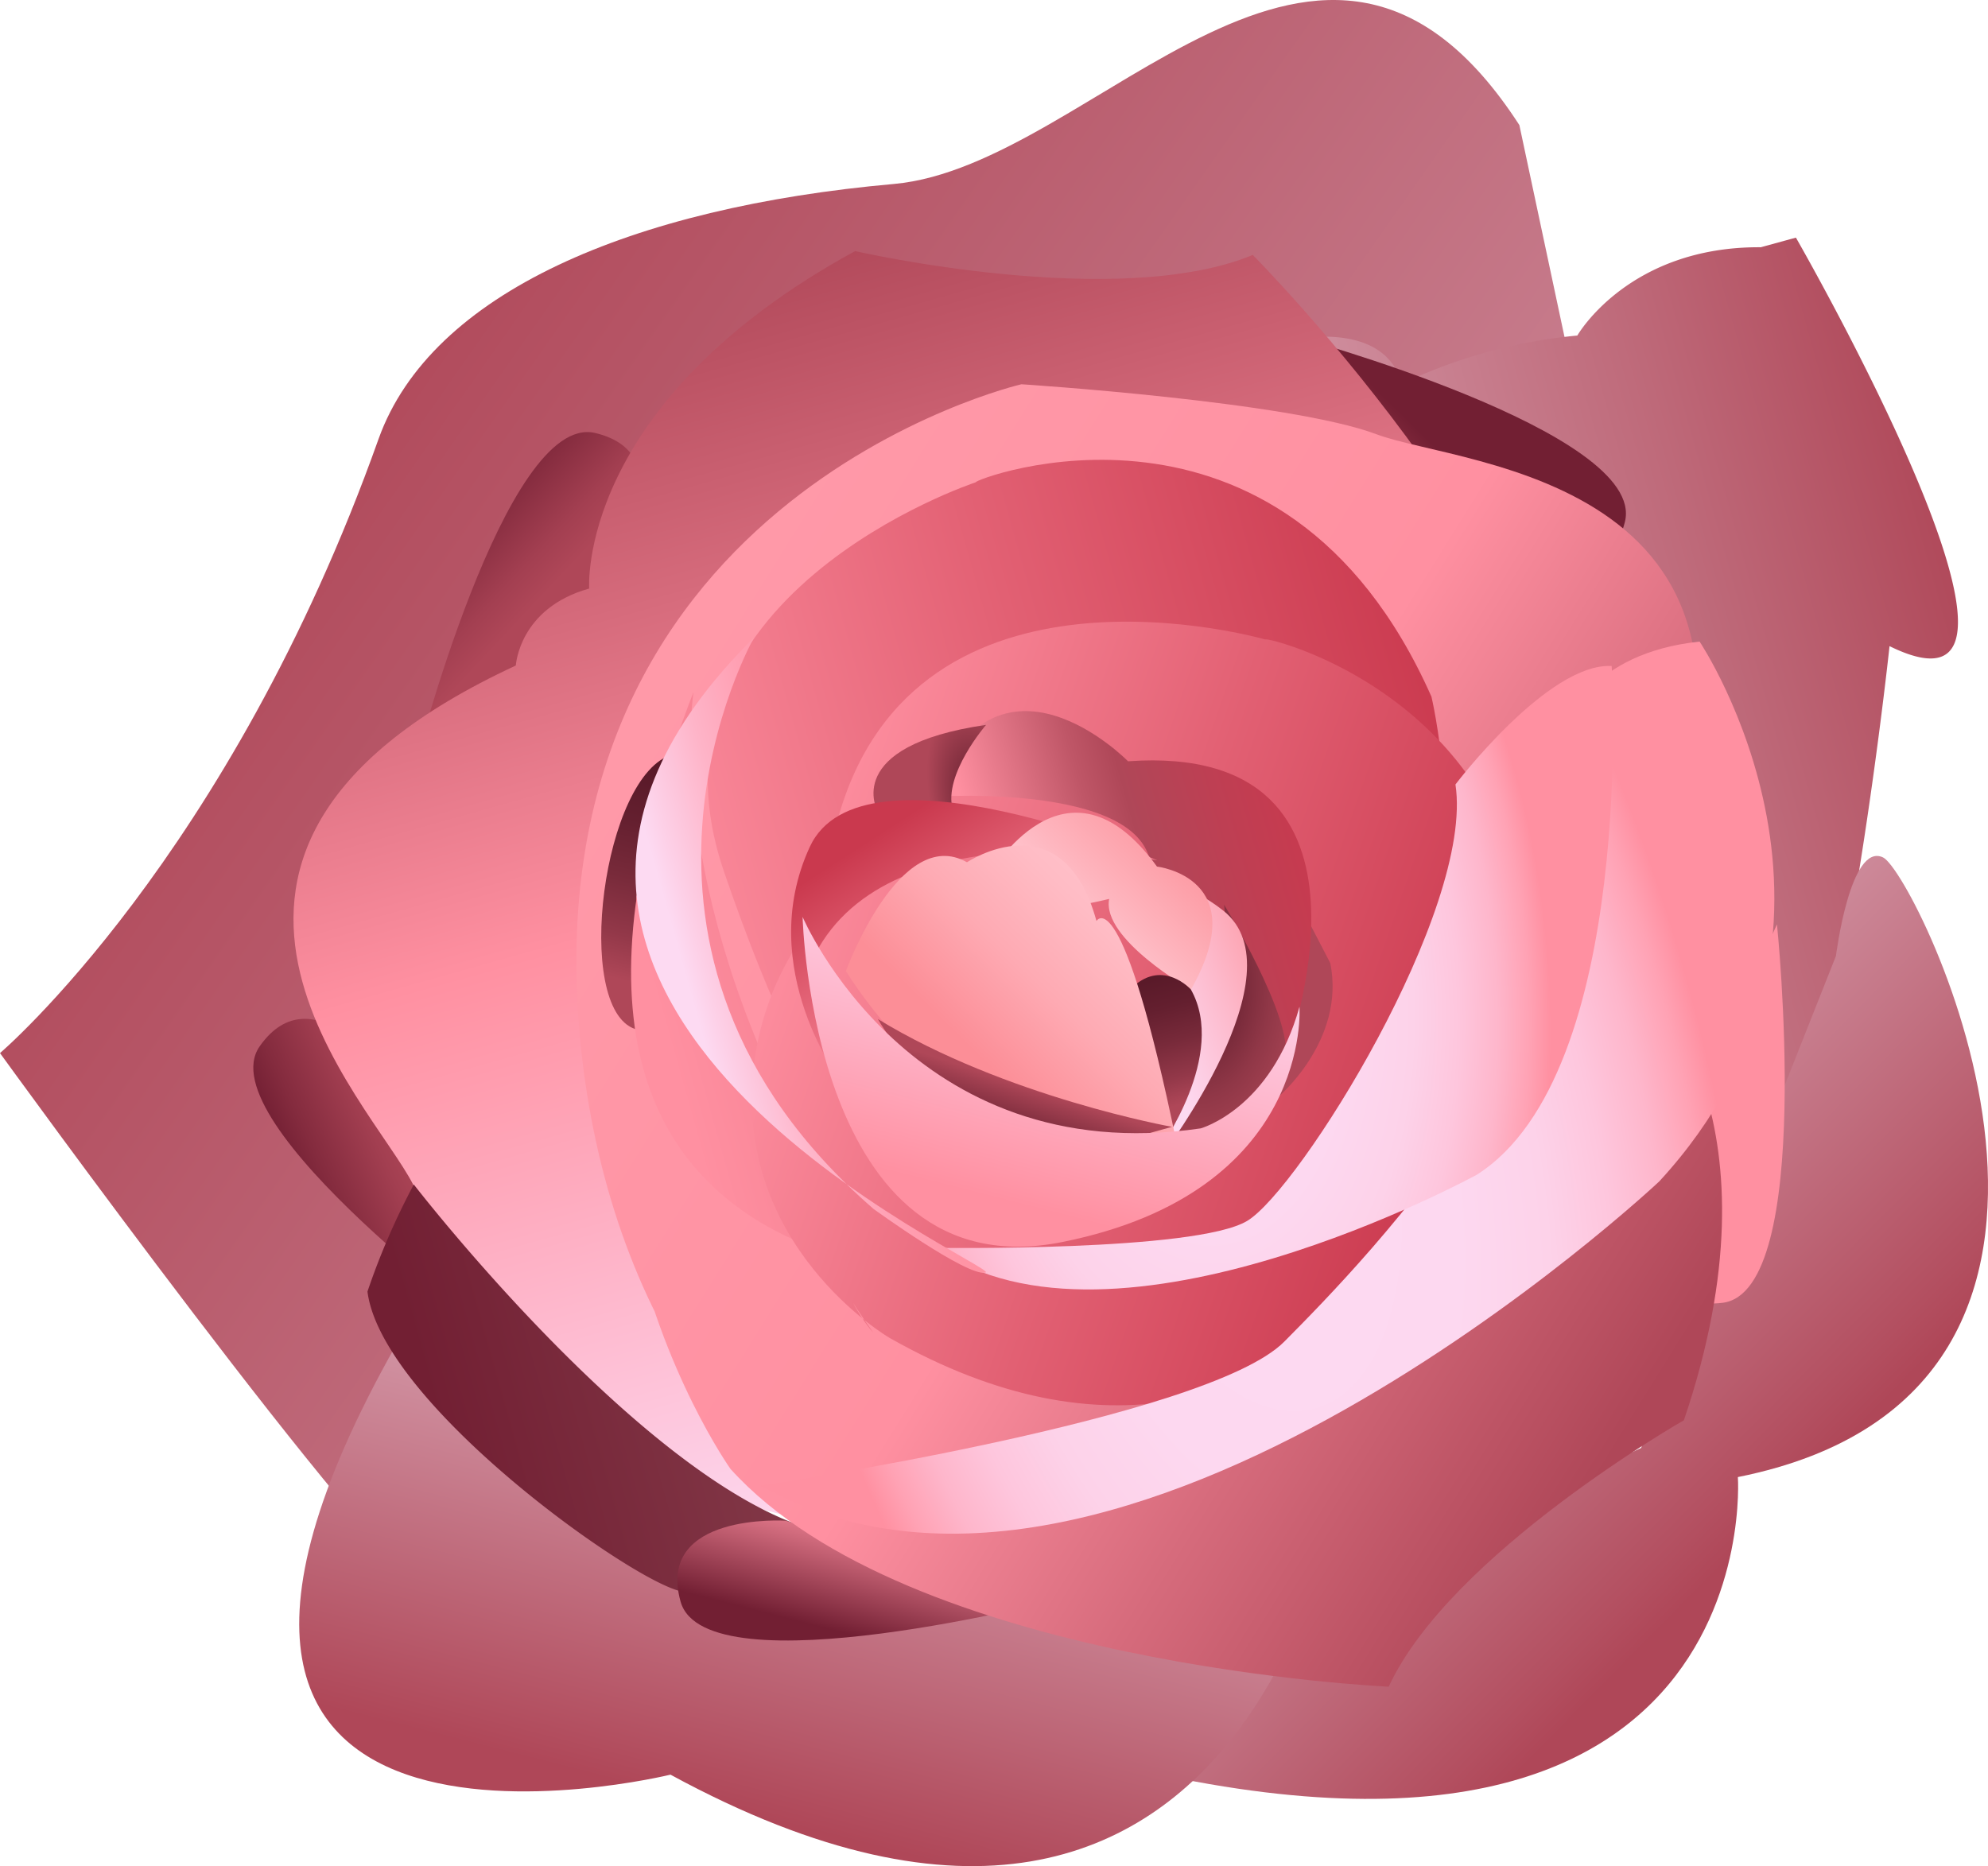 <svg xmlns="http://www.w3.org/2000/svg" xmlns:xlink="http://www.w3.org/1999/xlink" viewBox="0 0 258.22 242.44"><defs><style>.cls-1{fill:url(#linear-gradient);}.cls-2{fill:url(#linear-gradient-2);}.cls-3{fill:url(#linear-gradient-3);}.cls-4{fill:url(#linear-gradient-4);}.cls-5{fill:url(#linear-gradient-5);}.cls-6{fill:url(#linear-gradient-6);}.cls-7{fill:url(#linear-gradient-7);}.cls-8{fill:url(#linear-gradient-8);}.cls-9{fill:url(#linear-gradient-9);}.cls-10{fill:url(#linear-gradient-10);}.cls-11{fill:url(#linear-gradient-11);}.cls-12{fill:url(#linear-gradient-12);}.cls-13{fill:url(#linear-gradient-13);}.cls-14{fill:url(#linear-gradient-14);}.cls-15{fill:url(#linear-gradient-15);}.cls-16{fill:url(#radial-gradient);}.cls-17{fill:url(#linear-gradient-16);}.cls-18{fill:url(#radial-gradient-2);}.cls-19{fill:url(#linear-gradient-17);}.cls-20{fill:url(#radial-gradient-3);}.cls-21{fill:url(#linear-gradient-18);}.cls-22{fill:url(#linear-gradient-19);}.cls-23{fill:url(#linear-gradient-20);}.cls-24{fill:url(#linear-gradient-21);}.cls-25{fill:url(#linear-gradient-22);}.cls-26{fill:url(#radial-gradient-4);}.cls-27{fill:url(#radial-gradient-5);}.cls-28{fill:url(#linear-gradient-23);}.cls-29{fill:url(#linear-gradient-24);}</style><linearGradient id="linear-gradient" x1="-2935.34" y1="-1807.38" x2="-2948.62" y2="-1909.74" gradientTransform="matrix(-0.52, 1.15, 1.67, 0.76, 1690.92, 4898.99)" gradientUnits="userSpaceOnUse"><stop offset="0" stop-color="#d090a0"/><stop offset="0.9" stop-color="#b34f60"/><stop offset="1" stop-color="#af4758"/></linearGradient><linearGradient id="linear-gradient-2" x1="539.68" y1="-874.47" x2="461.54" y2="-874.47" gradientTransform="matrix(0.96, -0.27, -0.27, -0.96, -495.93, -613.92)" gradientUnits="userSpaceOnUse"><stop offset="0" stop-color="#af4758"/><stop offset="0.44" stop-color="#be6979"/><stop offset="1" stop-color="#d090a0"/></linearGradient><linearGradient id="linear-gradient-3" x1="849.68" y1="-2576.6" x2="831.08" y2="-2630.46" gradientTransform="matrix(0.43, -0.9, -0.9, -0.43, -2503.6, -177.06)" xlink:href="#linear-gradient"/><linearGradient id="linear-gradient-4" x1="-1715.68" y1="-323.48" x2="-1720.97" y2="-338.88" gradientTransform="matrix(0.69, 0.72, 0.72, -0.69, 1474.51, 1169.06)" gradientUnits="userSpaceOnUse"><stop offset="0" stop-color="#af4758"/><stop offset="0.27" stop-color="#a33f51"/><stop offset="0.76" stop-color="#842b3e"/><stop offset="1" stop-color="#721f33"/></linearGradient><linearGradient id="linear-gradient-5" x1="-3435.62" y1="-1998.36" x2="-3440.9" y2="-2013.76" gradientTransform="matrix(-0.41, 0.91, 0.91, 0.41, 467.08, 4037.42)" xlink:href="#linear-gradient-4"/><linearGradient id="linear-gradient-6" x1="-1741.29" y1="-4498.04" x2="-1746.58" y2="-4513.45" gradientTransform="matrix(-0.9, -0.43, -0.43, 0.9, -3315.17, 3380.03)" xlink:href="#linear-gradient-4"/><linearGradient id="linear-gradient-7" x1="381.5" y1="-915.71" x2="343.22" y2="-982.01" gradientTransform="matrix(0.96, -0.27, -0.27, -0.96, -495.93, -613.92)" gradientUnits="userSpaceOnUse"><stop offset="0" stop-color="#fddaf2"/><stop offset="0.2" stop-color="#e5b3c7"/><stop offset="0.39" stop-color="#d090a0"/><stop offset="1" stop-color="#af4758"/></linearGradient><linearGradient id="linear-gradient-8" x1="402.83" y1="-950.45" x2="402.83" y2="-784.45" gradientTransform="matrix(0.96, -0.27, -0.27, -0.96, -495.93, -613.92)" gradientUnits="userSpaceOnUse"><stop offset="0" stop-color="#fddaf2"/><stop offset="0.51" stop-color="#ff90a1"/><stop offset="0.75" stop-color="#d66b7c"/><stop offset="1" stop-color="#af4758"/></linearGradient><linearGradient id="linear-gradient-9" x1="368.78" y1="-916.34" x2="316.58" y2="-916.34" gradientTransform="matrix(0.96, -0.27, -0.27, -0.96, -495.93, -613.92)" gradientUnits="userSpaceOnUse"><stop offset="0" stop-color="#863e4c"/><stop offset="1" stop-color="#721f33"/></linearGradient><linearGradient id="linear-gradient-10" x1="85.45" y1="-650.34" x2="80.16" y2="-665.75" gradientTransform="matrix(1, -0.08, -0.08, -1, -22.07, -446.75)" gradientUnits="userSpaceOnUse"><stop offset="0" stop-color="#ff90a1"/><stop offset="1" stop-color="#721f33"/></linearGradient><linearGradient id="linear-gradient-11" x1="580.95" y1="-3496.77" x2="575.67" y2="-3512.17" gradientTransform="matrix(0.08, -1, -1, -0.08, -3310.17, 457.76)" xlink:href="#linear-gradient-10"/><linearGradient id="linear-gradient-12" x1="-3526.37" y1="-2106.34" x2="-3526.37" y2="-1940.32" gradientTransform="matrix(-0.53, 0.85, 0.85, 0.53, 2.65, 4194.16)" gradientUnits="userSpaceOnUse"><stop offset="0" stop-color="#ff9aa9"/><stop offset="0.51" stop-color="#ff90a1"/><stop offset="0.75" stop-color="#d66b7c"/><stop offset="1" stop-color="#af4758"/></linearGradient><linearGradient id="linear-gradient-13" x1="355.49" y1="-872.12" x2="373.38" y2="-841.15" gradientTransform="matrix(0.96, -0.27, -0.27, -0.96, -495.93, -613.92)" gradientUnits="userSpaceOnUse"><stop offset="0" stop-color="#af4758"/><stop offset="0.16" stop-color="#933849"/><stop offset="0.37" stop-color="#782a3a"/><stop offset="0.58" stop-color="#641f2f"/><stop offset="0.79" stop-color="#581928"/><stop offset="1" stop-color="#541726"/></linearGradient><linearGradient id="linear-gradient-14" x1="358.93" y1="-868.93" x2="470.46" y2="-868.93" gradientTransform="matrix(0.96, -0.27, -0.27, -0.96, -495.93, -613.92)" gradientUnits="userSpaceOnUse"><stop offset="0" stop-color="#ff90a1"/><stop offset="0.52" stop-color="#e26073"/><stop offset="1" stop-color="#ca394e"/></linearGradient><linearGradient id="linear-gradient-15" x1="-678.4" y1="-184.23" x2="-583.05" y2="-184.23" gradientTransform="matrix(0.95, 0.33, 0.33, -0.95, 805.88, 163.11)" xlink:href="#linear-gradient-14"/><radialGradient id="radial-gradient" cx="177.51" cy="-1535.43" r="7.89" gradientTransform="matrix(1, 0, 0, -1, 0, -247.5)" gradientUnits="userSpaceOnUse"><stop offset="0" stop-color="#541726"/><stop offset="0.28" stop-color="#692232"/><stop offset="0.86" stop-color="#a03f50"/><stop offset="1" stop-color="#af4758"/></radialGradient><linearGradient id="linear-gradient-16" x1="404.22" y1="-873.94" x2="448.89" y2="-873.94" gradientTransform="matrix(0.96, -0.27, -0.27, -0.96, -495.93, -613.92)" gradientUnits="userSpaceOnUse"><stop offset="0" stop-color="#ff90a1"/><stop offset="0.11" stop-color="#ea7d8e"/><stop offset="0.35" stop-color="#bf5667"/><stop offset="0.47" stop-color="#af4758"/><stop offset="0.72" stop-color="#be3f53"/><stop offset="1" stop-color="#ca394e"/></linearGradient><radialGradient id="radial-gradient-2" cx="1375.72" cy="-1255.39" r="6.84" gradientTransform="matrix(-0.96, 0.27, 0.53, 1.93, 2113.91, 2156.43)" gradientUnits="userSpaceOnUse"><stop offset="0" stop-color="#541726"/><stop offset="1" stop-color="#af4758"/></radialGradient><linearGradient id="linear-gradient-17" x1="-4369.12" y1="-1611.5" x2="-4350.66" y2="-1579.53" gradientTransform="matrix(-0.24, 0.63, 0.81, 0.3, 369.41, 3345.28)" gradientUnits="userSpaceOnUse"><stop offset="0" stop-color="#ca394e"/><stop offset="0.52" stop-color="#e7697c"/><stop offset="1" stop-color="#ff90a1"/></linearGradient><radialGradient id="radial-gradient-3" cx="-447.18" cy="-619.64" r="11.46" gradientTransform="matrix(1.38, 0.11, 0.18, -2.21, 885.04, -1191.35)" gradientUnits="userSpaceOnUse"><stop offset="0" stop-color="#541726"/><stop offset="0.19" stop-color="#6b2333"/><stop offset="0.54" stop-color="#903747"/><stop offset="0.82" stop-color="#a74353"/><stop offset="1" stop-color="#af4758"/></radialGradient><linearGradient id="linear-gradient-18" x1="-1407.02" y1="-5727.55" x2="-1388.56" y2="-5695.59" gradientTransform="matrix(-0.44, -0.31, -0.35, 0.51, -2456.27, 2603.75)" gradientUnits="userSpaceOnUse"><stop offset="0" stop-color="#fc8e97"/><stop offset="0.54" stop-color="#fdb9cb"/><stop offset="1" stop-color="#fddaf2"/></linearGradient><linearGradient id="linear-gradient-19" x1="414.97" y1="-880.19" x2="431.68" y2="-870.55" gradientTransform="matrix(0.96, -0.27, -0.27, -0.96, -495.93, -613.92)" gradientUnits="userSpaceOnUse"><stop offset="0" stop-color="#ffc3cc"/><stop offset="0.25" stop-color="#feb5be"/><stop offset="1" stop-color="#fc8e97"/></linearGradient><linearGradient id="linear-gradient-20" x1="425.66" y1="-907.4" x2="425.66" y2="-885.45" xlink:href="#linear-gradient-13"/><linearGradient id="linear-gradient-21" x1="397.15" y1="-893.67" x2="424.42" y2="-877.92" gradientTransform="matrix(0.96, -0.27, -0.27, -0.96, -495.93, -613.92)" gradientUnits="userSpaceOnUse"><stop offset="0" stop-color="#fc8e97"/><stop offset="0.39" stop-color="#feaab3"/><stop offset="0.75" stop-color="#ffbcc5"/><stop offset="1" stop-color="#ffc3cc"/></linearGradient><linearGradient id="linear-gradient-22" x1="-1931.23" y1="-1349.62" x2="-1935.12" y2="-1347.21" gradientTransform="matrix(0.53, 1.93, 1.81, -0.5, 3596.79, 3202.1)" xlink:href="#radial-gradient"/><radialGradient id="radial-gradient-4" cx="433.89" cy="-1040.69" r="61.44" gradientTransform="matrix(0.96, -0.27, -0.53, -1.93, -807.7, -1746.66)" gradientUnits="userSpaceOnUse"><stop offset="0" stop-color="#fddaf2"/><stop offset="0.43" stop-color="#fdd8f0"/><stop offset="0.61" stop-color="#fdd2e9"/><stop offset="0.74" stop-color="#fec6dd"/><stop offset="0.85" stop-color="#feb6cb"/><stop offset="0.94" stop-color="#ffa2b4"/><stop offset="1" stop-color="#ff90a1"/></radialGradient><radialGradient id="radial-gradient-5" cx="1227.01" cy="988.62" r="79.72" gradientTransform="matrix(0.57, -0.05, -0.08, -0.96, -464.74, 1138.2)" xlink:href="#radial-gradient-4"/><linearGradient id="linear-gradient-23" x1="395.24" y1="-913.06" x2="415.32" y2="-878.29" gradientTransform="matrix(0.96, -0.27, -0.27, -0.96, -495.93, -613.92)" gradientUnits="userSpaceOnUse"><stop offset="0" stop-color="#ff90a1"/><stop offset="0.49" stop-color="#feb6cb"/><stop offset="1" stop-color="#fddaf2"/></linearGradient><linearGradient id="linear-gradient-24" x1="363.58" y1="-873.13" x2="394.82" y2="-873.13" gradientTransform="matrix(0.96, -0.27, -0.27, -0.96, -495.93, -613.92)" gradientUnits="userSpaceOnUse"><stop offset="0" stop-color="#fddaf2"/><stop offset="0.08" stop-color="#fdd0e7"/><stop offset="0.32" stop-color="#feb4c8"/><stop offset="0.56" stop-color="#ffa0b3"/><stop offset="0.79" stop-color="#ff94a5"/><stop offset="1" stop-color="#ff90a1"/></linearGradient></defs><title>rose3</title><g id="Layer_2" data-name="Layer 2"><g id="Layer_1-2" data-name="Layer 1"><g id="rose3"><path class="cls-1" d="M197.35,16.25l25.17,118.17L71.17,163.81s-7.16,47-15,43.39S0,136.81,0,136.81,29.81,111.43,49.18,57C56,38,82.12,26.93,116.1,23.9,142.4,21.54,171.75-23.33,197.35,16.25Z"/><path class="cls-2" d="M165.89,44.51s13.68-3.77,16.19,5.35a68.32,68.32,0,0,1,22.8-6.27S211.49,32,228.71,32.12l4.56-1.25S271,96.53,245.43,83.94c0,0-7.51,70.75-18.29,76.17s-9.35-7.24-9.35-7.24S235,126.07,222,87.94c0,0-21.15,3.37-19.9,7.93S160.53,60.7,165.89,44.51Z"/><path class="cls-3" d="M132.16,225.7l81-37.59,25.31-63.92s1.85-14.84,6.12-12.8,37.57,69.2-18.86,80.5C225.75,191.89,230.15,255.64,132.16,225.7Z"/><path class="cls-4" d="M50.51,139.82s-9.86-13.77-16.78-3.89,31.82,38.16,31.82,38.16Z"/><path class="cls-5" d="M79.94,73.25S89,59,77.3,56.25,53.75,99.94,53.75,99.94Z"/><path class="cls-6" d="M194,70.17s14.14,9.32,17.06-2.38-43.37-24.24-43.37-24.24Z"/><path class="cls-7" d="M53.55,171.09l42.83,39.73,64.87-22.76s12.42-8.33,13.68-3.77-10,88.6-87.84,46.26C87.09,230.55,6.65,250.25,53.55,171.09Z"/><path class="cls-8" d="M124.86,61.91c-24,7.9-34.83,4-58.21,32-24,28.68,3,55.58,3,55.58,30.17,38.31,65.63,33.45,65.63,33.45,63.45-10.1,71.19-71.1,71.19-71.1.33-34.44-43.75-78.72-43.75-78.72-17.61,7.3-51.65-.5-51.65-.5C74.82,52.41,76.53,76.46,76.53,76.46,67.41,79,67,86.46,67,86.46c-52.22,24.19-18.75,56.67-13.33,67.45s29.54,36,29.54,36,58.16,33.05,101-25.33S193.05,39.43,124.86,61.91Z"/><path class="cls-9" d="M53.75,153.88s34.33,44.51,56.74,45.71c0,0-23.27.12-21,6.31s-39.65-21.52-41.76-38.11A92.58,92.58,0,0,1,53.75,153.88Z"/><path class="cls-10" d="M102.05,197.56s-16.9-1.1-13.65,10.51,49.68-.42,49.68-.42Z"/><path class="cls-11" d="M215.39,154.19s-3.64,16.54,8.36,15.06,7.06-49.17,7.06-49.17Z"/><path class="cls-12" d="M188.75,172.3c12.29-22,22.89-26.56,21.16-63C208.14,72,170,70.46,170,70.46,121.9,62.71,99.1,90.3,99.1,90.3c-39.84,50.4-4.22,100.53-4.22,100.53,23.07,25.56,85.5,28.29,85.5,28.29,8-17.3,38.34-34.61,38.34-34.61,13.27-39.12-4.29-55.65-4.29-55.65,5-8,.25-13.79.25-13.79,22-53.16-24.59-54.39-35.88-58.65s-46.13-6.5-46.13-6.5S67.5,65,75.55,136.92,153.82,235,188.75,172.3Z"/><path class="cls-13" d="M87.4,98l-4.73,18.47-.16,17.22C74.41,131,78.28,100.51,87.4,98Z"/><path class="cls-14" d="M102.86,145.25C86.36,112.45,90.08,89.9,90.08,89.9c-33,85.12,45.39,75.81,45.39,75.81-19.1-7-29.07-16.53-41.4-52.38s32.68-50.68,32.68-50.68c-.63-.26,39.79-15.86,59.18,27.86,0,0,16.55,69-48.16,74.58C137.75,165.09,113.75,166.81,102.86,145.25Z"/><path class="cls-15" d="M98,137.81c4.89-36.39,61-47.24,61-47.24-75.27,51.66-45.59,82.53-45.59,82.53-11.81-16.56-14.67-30-4.61-66.61s55.56-23.41,55.56-23.41c-.37-.57,41.8,9.36,33.13,56.4,0,0-25.3,66.33-81.84,34.39C115.59,173.87,94.75,161.71,98,137.81Z"/><path class="cls-16" d="M169.37,118.53s.67,13.59-3.46,24.09c0,0,8.92-7.41,6.88-17.5Z"/><path class="cls-17" d="M166.94,137.43s15.66-41.1-20.42-38.53c0,0-17-17.38-25.71,4.62,0,0,30.07-2.14,28.65,10.52,0,0,13.91,6,9.58,17C159,131,166.51,131.42,166.94,137.43Z"/><path class="cls-18" d="M114,105.41s-4.79-8.5,14.08-11.24c0,0-5.59,6.45-4.33,11C123.75,105.18,114.6,107.69,114,105.41Z"/><path class="cls-19" d="M150.32,111.77s-34.58-6.92-44.46,12.23c0,0-2,5.51,3.56,16.79,0,0-11.54-14.93-4.24-30.76C111.91,95.4,150.32,111.77,150.32,111.77Z"/><path class="cls-20" d="M159,117.54s3,25.59-10.71,32.38c0,0,16.87-3.53,18.64-12.49C168,132.25,159,117.54,159,117.54Z"/><path class="cls-21" d="M151,150s10.32-23-2.8-34.26c0,0-3.92-2.59-13.3-1.14,0,0,13-4.93,24,3.71C169,126.31,151,150,151,150Z"/><path class="cls-22" d="M128.51,113.67s9.91-17.45,21.77-1.09c0,0,12.66,1.42,4.4,16,0,0-11.63-6.61-10.61-11.8C144.07,116.74,128.11,121.14,128.51,113.67Z"/><path class="cls-23" d="M147.21,128.15s5.65,20.52,3.37,21.15c0,0,8.89-12.26,4.1-20.76C154.68,128.54,151.14,124.61,147.21,128.15Z"/><path class="cls-24" d="M109.87,126.16s7-19.1,15.73-14.14c0,0,12.43-8.33,16.82,7.63,0,0,3.3-5.81,10.44,29C152.86,148.67,127.15,153.25,109.87,126.16Z"/><path class="cls-25" d="M152.23,146.39s-21.6-3.86-38.2-14c0,0,9.33,17.09,27.67,16.93Z"/><path class="cls-26" d="M98.82,193s58-8.62,68-18.71S214.27,126.39,203.49,94c0,0,3-9.17,17.27-10.65,0,0,25,37.28-5.23,70.12C215.51,153.5,145.35,219.42,98.82,193Z"/><path class="cls-27" d="M121.47,162.11s33.76.52,40.51-3.49,29.52-40.42,27.07-56.71c0,0,12-15.83,20.29-15.39,0,0,3.26,52.84-17.5,66.08C191.84,152.6,144.75,178.43,121.47,162.11Z"/><path class="cls-28" d="M104.25,119.12s14,33,51.71,27.47c0,0,9.13-2.51,12.83-15.8,0,0,1.71,24.06-30.84,30.57S104.25,119.12,104.25,119.12Z"/><path class="cls-29" d="M97.94,82.83s-23.13,40.71,15.53,74.23c0,0,12.26,8.89,14.54,8.26S49.75,130.45,97.94,82.83Z"/></g></g></g></svg>